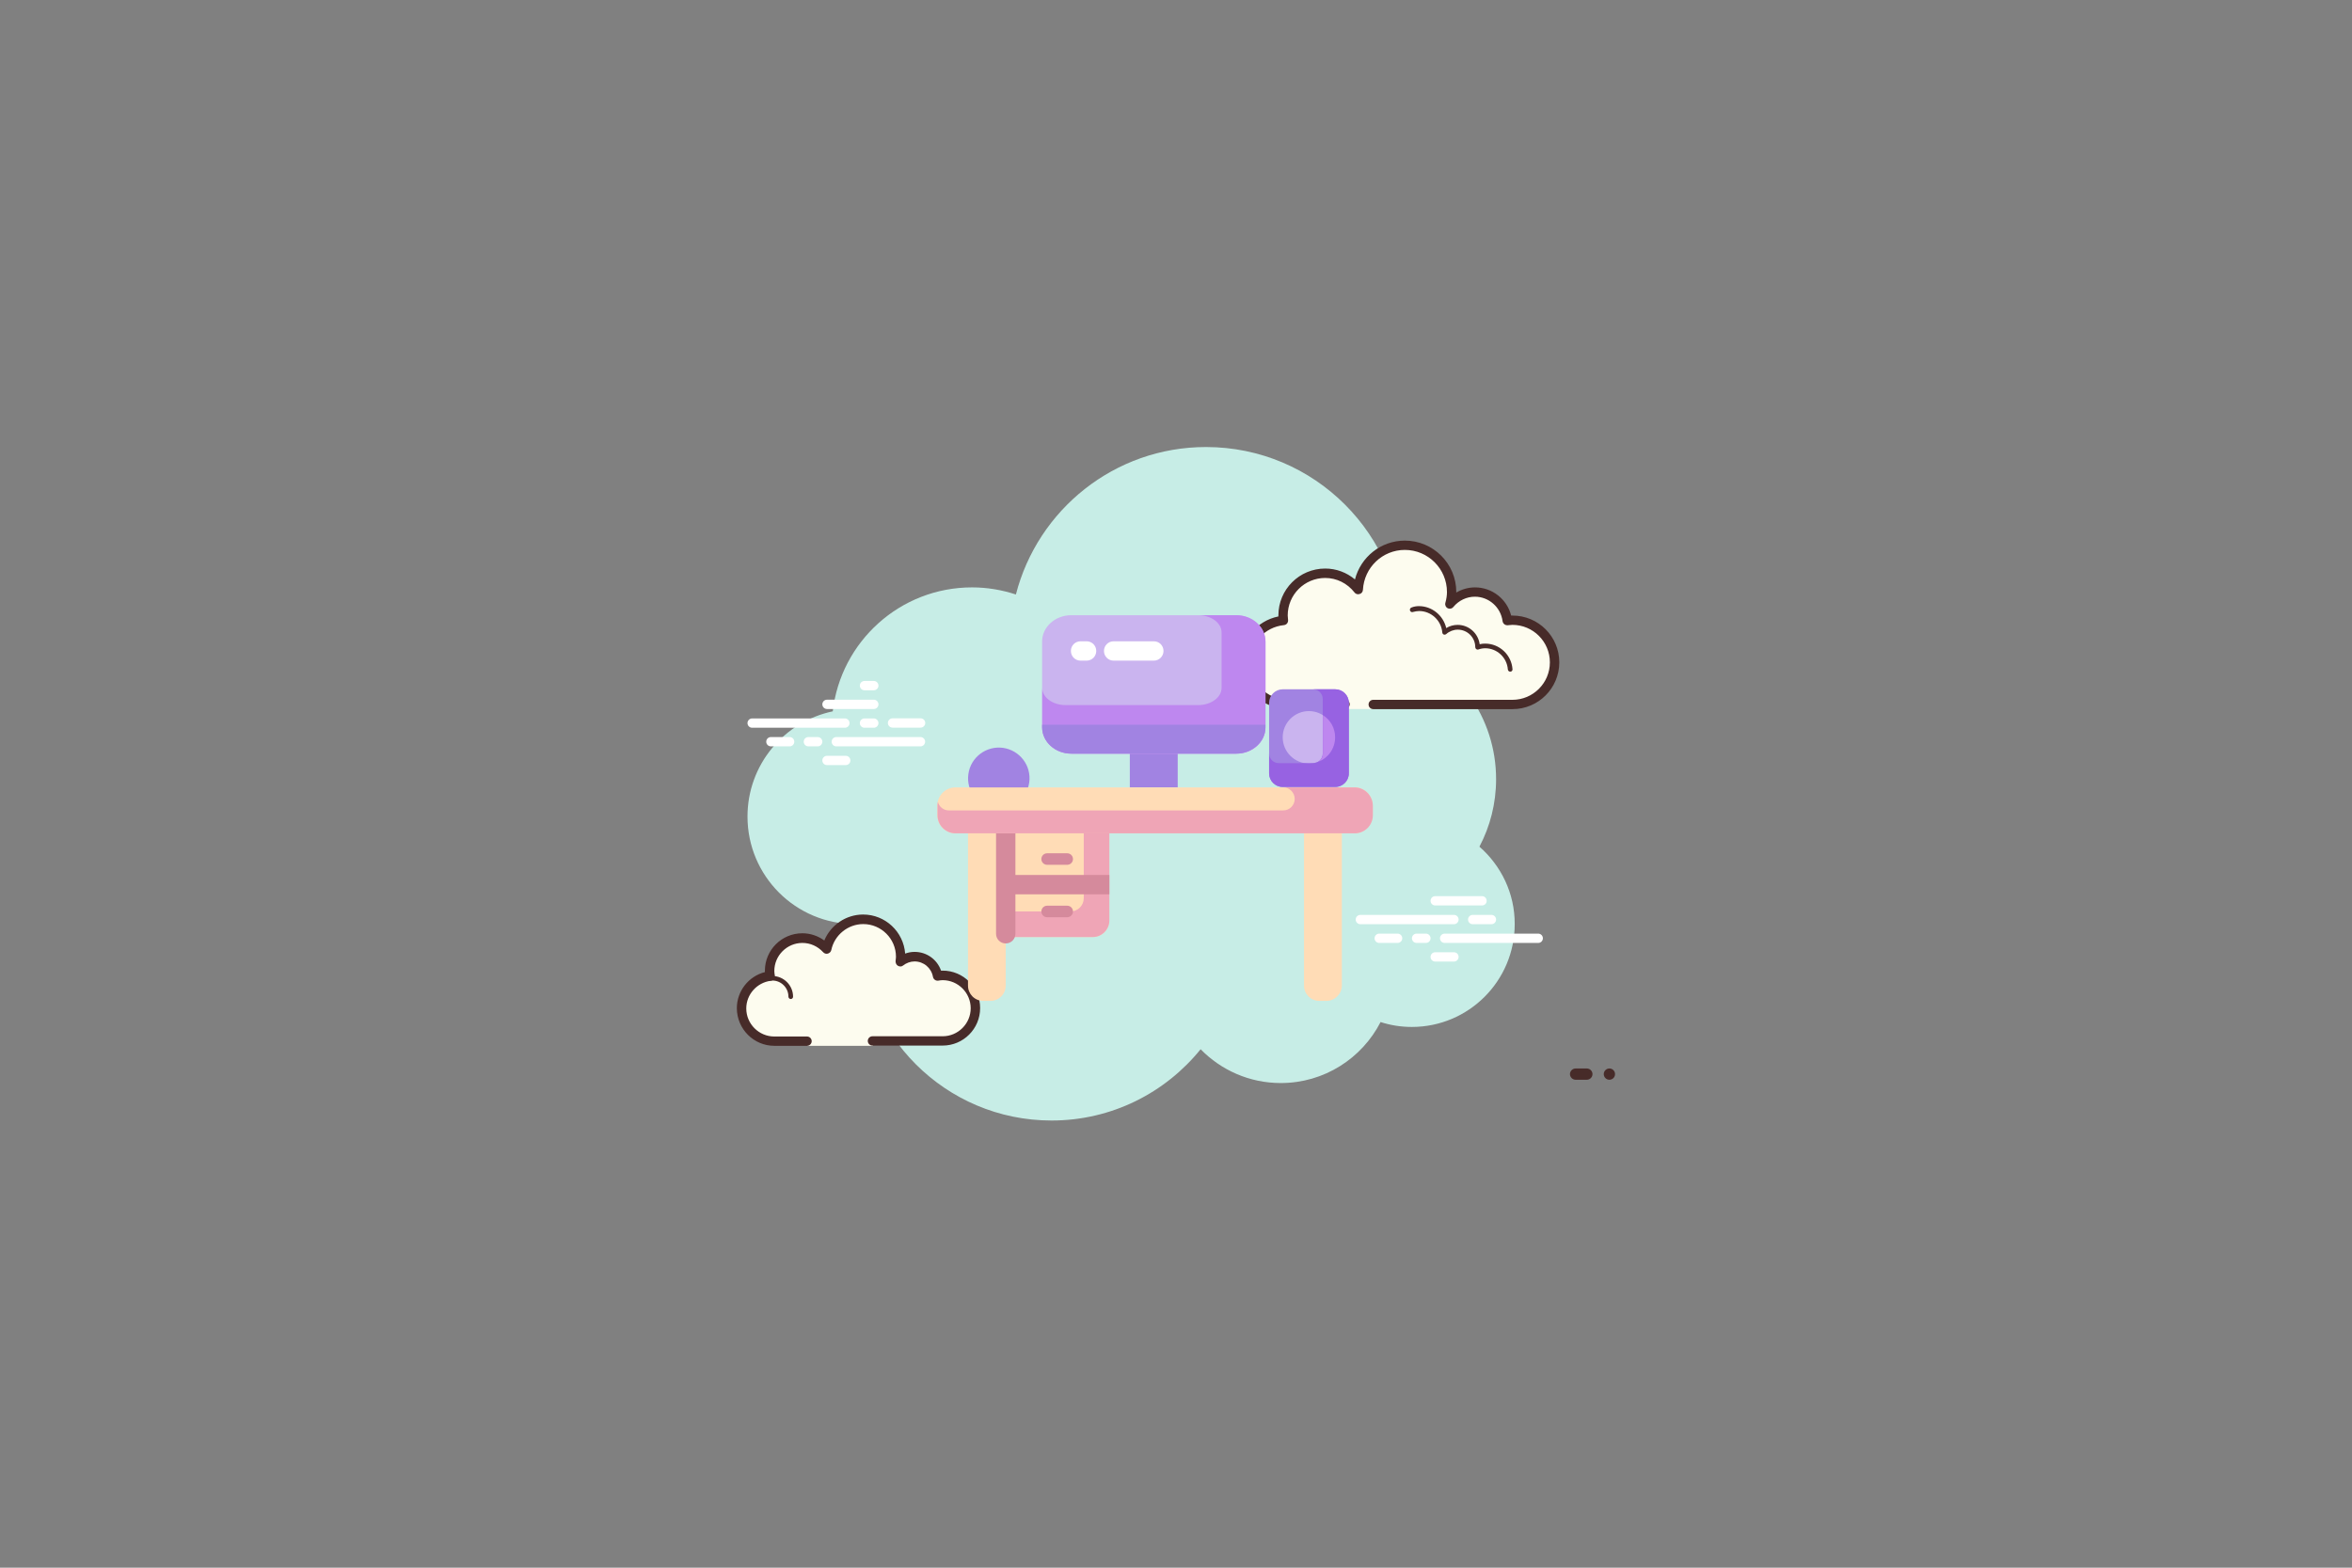 <?xml version="1.0" encoding="utf-8"?>
<!-- Generator: Adobe Illustrator 22.1.0, SVG Export Plug-In . SVG Version: 6.00 Build 0)  -->
<svg version="1.1" id="Layer_1" xmlns="http://www.w3.org/2000/svg" xmlns:xlink="http://www.w3.org/1999/xlink" x="0px" y="0px"
	 viewBox="0 0 1920 1280" style="enable-background:new 0 0 1920 1280;" xml:space="preserve">
<rect x="0" y="0" width="1920" height="1280" fill="#808080" stroke="none"/>
<style type="text/css">
	.st0{fill:#C7EDE6;}
	.st1{fill:#FFFFFF;}
	.st2{fill:#FDFCEF;}
	.st3{fill:#472B29;}
	.st4{fill:#FFDCB6;}
	.st5{fill:#EFA5B6;}
	.st6{fill:#D58A9C;}
	.st7{fill:#A183E2;}
	.st8{fill:#CAB4EF;}
	.st9{fill:#BE87EF;}
	.st10{fill:#9762E2;}
</style>
<g>
	<g>
		<path class="st0" d="M1207.7,691.3c8.7-16.5,13.6-35.2,13.6-55.1c0-50.6-31.8-93.6-76.4-110.6c0-0.1,0-0.1,0-0.2
			c0-88.6-71.8-160.4-160.4-160.4c-74.7,0-137.4,51.2-155.2,120.4c-11.3-3.7-23.3-5.8-35.8-5.8c-58.8,0-107.1,44.3-113.7,101.2
			c-39.8,8.4-69.6,43.7-69.6,85.9c0,48.5,39.3,87.8,87.8,87.8c1.4,0,2.7-0.1,4-0.2c0,1.3-0.2,2.6-0.2,4
			c0,86.5,70.1,156.6,156.6,156.6c49.2,0,93-22.7,121.7-58.2c16.6,17,39.8,27.6,65.4,27.6c35.5,0,66.3-20.2,81.5-49.8
			c8,2.6,16.6,4,25.5,4c46.4,0,84-37.6,84-84C1236.6,729.3,1225.3,706.7,1207.7,691.3z"/>
		<path class="st1" d="M689.7,594.2H614c-2.1,0-3.8-1.7-3.8-3.8s1.7-3.8,3.8-3.8h75.7c2.1,0,3.8,1.7,3.8,3.8
			S691.8,594.2,689.7,594.2z"/>
		<path class="st1" d="M713.3,594.2h-7.6c-2.1,0-3.8-1.7-3.8-3.8s1.7-3.8,3.8-3.8h7.6c2.1,0,3.8,1.7,3.8,3.8
			S715.4,594.2,713.3,594.2z"/>
		<path class="st1" d="M751.4,609.4h-68.7c-2.1,0-3.8-1.7-3.8-3.8s1.7-3.8,3.8-3.8h68.7c2.1,0,3.8,1.7,3.8,3.8
			S753.5,609.4,751.4,609.4z"/>
		<path class="st1" d="M667.5,609.4h-7.6c-2.1,0-3.8-1.7-3.8-3.8s1.7-3.8,3.8-3.8h7.6c2.1,0,3.8,1.7,3.8,3.8
			S669.6,609.4,667.5,609.4z"/>
		<path class="st1" d="M644.6,609.4h-15.3c-2.1,0-3.8-1.7-3.8-3.8s1.7-3.8,3.8-3.8h15.3c2.1,0,3.8,1.7,3.8,3.8
			S646.7,609.4,644.6,609.4z"/>
		<path class="st1" d="M690.4,624.7h-15.3c-2.1,0-3.8-1.7-3.8-3.8s1.7-3.8,3.8-3.8h15.3c2.1,0,3.8,1.7,3.8,3.8
			S692.5,624.7,690.4,624.7z"/>
		<path class="st1" d="M713.3,556c-1.4,0-6.3,0-7.6,0c-2.1,0-3.8,1.7-3.8,3.8s1.7,3.8,3.8,3.8c1.4,0,6.3,0,7.6,0
			c2.1,0,3.8-1.7,3.8-3.8S715.4,556,713.3,556z"/>
		<path class="st1" d="M713.3,571.3c-1.4,0-36.8,0-38.2,0c-2.1,0-3.8,1.7-3.8,3.8s1.7,3.8,3.8,3.8c1.4,0,36.8,0,38.2,0
			c2.1,0,3.8-1.7,3.8-3.8S715.4,571.3,713.3,571.3z"/>
		<path class="st1" d="M751.5,586.5c-1.4,0-21.6,0-22.9,0c-2.1,0-3.8,1.7-3.8,3.8s1.7,3.8,3.8,3.8c1.4,0,21.6,0,22.9,0
			c2.1,0,3.8-1.7,3.8-3.8S753.6,586.5,751.5,586.5z"/>
		<path class="st1" d="M1186.9,754.6h-76.4c-2.1,0-3.8-1.7-3.8-3.8c0-2.1,1.7-3.8,3.8-3.8h76.4c2.1,0,3.8,1.7,3.8,3.8
			C1190.7,752.9,1189,754.6,1186.9,754.6z"/>
		<path class="st1" d="M1217.5,754.6h-15.3c-2.1,0-3.8-1.7-3.8-3.8c0-2.1,1.7-3.8,3.8-3.8h15.3c2.1,0,3.8,1.7,3.8,3.8
			C1221.3,752.9,1219.6,754.6,1217.5,754.6z"/>
		<path class="st1" d="M1255.7,769.9h-76.4c-2.1,0-3.8-1.7-3.8-3.8s1.7-3.8,3.8-3.8h76.4c2.1,0,3.8,1.7,3.8,3.8
			S1257.8,769.9,1255.7,769.9z"/>
		<path class="st1" d="M1164,769.9h-7.6c-2.1,0-3.8-1.7-3.8-3.8s1.7-3.8,3.8-3.8h7.6c2.1,0,3.8,1.7,3.8,3.8S1166.1,769.9,1164,769.9
			z"/>
		<path class="st1" d="M1140.9,769.9h-15c-2.1,0-3.8-1.7-3.8-3.8s1.7-3.8,3.8-3.8h15c2.1,0,3.8,1.7,3.8,3.8S1143,769.9,1140.9,769.9
			z"/>
		<path class="st1" d="M1209.8,739.3h-38.2c-2.1,0-3.8-1.7-3.8-3.8c0-2.1,1.7-3.8,3.8-3.8h38.2c2.1,0,3.8,1.7,3.8,3.8
			C1213.7,737.6,1211.9,739.3,1209.8,739.3z"/>
		<path class="st1" d="M1186.9,785.1h-15.3c-2.1,0-3.8-1.7-3.8-3.8s1.7-3.8,3.8-3.8h15.3c2.1,0,3.8,1.7,3.8,3.8
			S1189,785.1,1186.9,785.1z"/>
		<path class="st2" d="M1098.1,575.1c0,0-27.8,0-46.8,0c-19,0-34.4-15.4-34.4-34.4c0-17.8,13.6-32.3,31-34c-0.2-1.4-0.4-2.7-0.4-4.2
			c0-19,15.4-34.4,34.4-34.4c11,0,20.6,5.2,26.9,13.3c1.1-20.1,17.6-36.2,38-36.2c21.1,0,38.2,17.1,38.2,38.2c0,3.4-0.6,6.6-1.4,9.8
			c4.9-5.9,12.2-9.8,20.5-9.8c13.6,0,24.7,10.2,26.4,23.3c1.4-0.2,2.7-0.4,4.2-0.4c19,0,34.4,15.4,34.4,34.4
			c0,19-15.4,34.4-34.4,34.4c-19,0-72.6,0-72.6,0H1121v3.8h-22.9V575.1z"/>
		<path class="st3" d="M1146.8,441.4c23.2,0,42,18.8,42,42c0,0.1,0,0.2,0,0.4c4.6-2.7,9.9-4.2,15.3-4.2c14,0,26.1,9.6,29.5,23
			c0.4,0,0.7,0,1.1,0c21.1,0,38.2,17.1,38.2,38.2s-17.1,38.2-38.2,38.2H1121c-2.1,0-3.8-1.7-3.8-3.8s1.7-3.8,3.8-3.8h113.6
			c16.9,0,30.6-13.7,30.6-30.6c0-16.9-13.7-30.6-30.6-30.6c-0.9,0-1.8,0.1-2.6,0.2l-1.1,0.1c-0.2,0-0.3,0-0.5,0
			c-1.9,0-3.5-1.4-3.8-3.3c-1.5-11.4-11.2-20-22.6-20c-6.8,0-13.2,3.1-17.6,8.4c-0.7,0.9-1.8,1.4-2.9,1.4c-0.6,0-1.2-0.1-1.7-0.4
			c-1.6-0.8-2.4-2.6-1.9-4.4c0.9-3.3,1.3-6.1,1.3-8.8c0-19-15.4-34.4-34.4-34.4c-18.2,0-33.2,14.3-34.2,32.6c-0.1,1.6-1.1,3-2.7,3.4
			c-0.4,0.1-0.8,0.2-1.2,0.2c-1.1,0-2.3-0.5-3-1.5c-5.9-7.5-14.6-11.8-23.9-11.8c-16.9,0-30.6,13.7-30.6,30.6c0,0.9,0.1,1.8,0.2,2.6
			l0.1,1.1c0.1,1-0.2,2-0.8,2.8c-0.6,0.8-1.6,1.3-2.6,1.4c-15.7,1.6-27.5,14.6-27.5,30.2c0,16.9,13.7,30.6,30.6,30.6h46.8
			c2.1,0,3.8,1.7,3.8,3.8s-1.7,3.8-3.8,3.8h-46.8c-21.1,0-38.2-17.1-38.2-38.2c0-18.3,12.9-33.7,30.6-37.3c0-0.3,0-0.6,0-0.9
			c0-21.1,17.1-38.2,38.2-38.2c9,0,17.5,3.2,24.3,8.9C1110.8,454.8,1127.3,441.4,1146.8,441.4L1146.8,441.4z"/>
		<path class="st3" d="M1158.3,494.9c10.7,0,19.9,7.6,22.3,17.9c2.8-1.7,6-2.6,9.3-2.6c9.2,0,16.8,6.9,18,15.8
			c1.6-0.4,3-0.5,4.5-0.5c11.7,0,21.5,9.2,22.3,20.9c0.1,1.1-0.7,2-1.8,2c0,0-0.1,0-0.1,0c-1,0-1.8-0.8-1.9-1.8
			c-0.7-9.7-8.8-17.3-18.5-17.3c-1.7,0-3.6,0.3-5.6,1c-0.2,0.1-0.3,0.1-0.5,0.1c-0.4,0-0.8-0.2-1.2-0.4c-0.5-0.4-0.8-1-0.8-1.6
			c0-7.9-6.4-14.3-14.3-14.3c-3.4,0-6.8,1.3-9.4,3.6c-0.4,0.3-0.8,0.5-1.3,0.5c-0.2,0-0.5,0-0.7-0.1c-0.7-0.3-1.1-0.9-1.2-1.6
			c-0.8-9.9-9.1-17.6-18.9-17.6c-1.6,0-3.2,0.3-5.2,0.8c-0.2,0.1-0.4,0.1-0.5,0.1c-0.8,0-1.6-0.6-1.8-1.4c-0.3-1,0.3-2.1,1.3-2.4
			C1154.3,495.2,1156.3,494.9,1158.3,494.9L1158.3,494.9z"/>
		<path class="st2" d="M658.9,850.1c0,0-12,0-26.7,0c-14.8,0-26.7-12-26.7-26.7c0-13.6,10.2-24.7,23.3-26.4
			c-0.2-1.4-0.4-2.7-0.4-4.2c0-14.8,12-26.7,26.7-26.7c7.9,0,14.9,3.5,19.8,8.9c2.9-13.8,15.2-24.2,29.9-24.2
			c16.9,0,30.6,13.7,30.6,30.6c0,1.5-0.2,2.9-0.4,4.3c3.3-2.6,7.4-4.3,11.9-4.3c9.4,0,17.1,6.8,18.8,15.7c1.4-0.2,2.7-0.4,4.2-0.4
			c14.8,0,26.7,12,26.7,26.7c0,14.8-12,26.7-26.7,26.7s-57.3,0-57.3,0v3.8h-53.5V850.1z"/>
		<path class="st3" d="M645.5,815.7c1.1,0,1.9-0.9,1.9-1.9c0-9.3-7.6-16.9-16.9-16.9c-0.3,0.1-5.6,0-9.5,1c-1,0.3-1.6,1.3-1.3,2.3
			c0.3,1,1.3,1.6,2.3,1.3c3.4-0.9,8.4-0.9,8.5-0.9c7.2,0,13.1,5.9,13.1,13.1C643.6,814.8,644.5,815.7,645.5,815.7z"/>
		<circle class="st3" cx="1313.8" cy="877" r="4.6"/>
		<path class="st3" d="M632.1,853.9h26.7c2.1,0,3.8-1.7,3.8-3.8s-1.7-3.8-3.8-3.8h-26.7c-12.6,0-22.9-10.3-22.9-22.9
			c0-11.4,8.6-21.1,20-22.6c1-0.1,1.9-0.7,2.6-1.5c0.6-0.8,0.9-1.9,0.7-2.9c-0.2-1.2-0.4-2.4-0.4-3.6c0-12.6,10.3-22.9,22.9-22.9
			c6.5,0,12.5,2.7,17,7.6c1,1.1,2.5,1.5,3.8,1.1c1.4-0.4,2.5-1.5,2.8-2.9c2.6-12.3,13.6-21.2,26.1-21.2c14.7,0,26.7,12,26.7,26.7
			c0,1.1-0.2,2.1-0.3,3.2c-0.2,1.6,0.5,3.3,1.8,4.1c1.4,0.8,3,0.9,4.2-0.1c2.8-2.2,6.1-3.4,9.5-3.4c7.4,0,13.7,5.3,15,12.6
			c0.4,2,2.3,3.4,4.3,3.1c1.2-0.2,2.4-0.4,3.6-0.4c12.6,0,22.9,10.3,22.9,22.9c0,12.6-10.3,22.9-22.9,22.9h-57.3
			c-2.1,0-3.8,1.7-3.8,3.8s1.7,3.8,3.8,3.8h57.3c16.9,0,30.6-13.7,30.6-30.6c0-16.9-13.7-30.6-30.6-30.6c-0.5,0-0.9,0-1.3,0
			c-3.2-9.1-11.7-15.3-21.6-15.3c-2.7,0-5.3,0.5-7.7,1.4c-1.3-17.8-16.2-31.9-34.3-31.9c-14,0-26.5,8.6-31.7,21.2
			c-5.2-3.8-11.5-5.9-17.9-5.9c-16.9,0-30.6,13.7-30.6,30.6c0,0.4,0,0.7,0,1.1c-13.3,3.4-22.9,15.5-22.9,29.5
			C601.6,840.2,615.3,853.9,632.1,853.9z"/>
		<path class="st3" d="M1286.2,872.4c1.5,0,7.7,0,9.2,0c2.5,0,4.6,2.1,4.6,4.6s-2.1,4.6-4.6,4.6c-1.5,0-7.7,0-9.2,0
			c-2.5,0-4.6-2.1-4.6-4.6S1283.7,872.4,1286.2,872.4z"/>
	</g>
	<g>
		<path class="st4" d="M892,765.1h-86.4v-100h99.9v86.4C905.6,759,899.5,765.1,892,765.1L892,765.1z M892,765.1"/>
		<path class="st5" d="M884.7,665.1v68.3c0,5.9-4.8,10.8-10.8,10.8h-68.3v20.9H892c7.5,0,13.6-6.1,13.6-13.6v-86.4H884.7z
			 M884.7,665.1"/>
		<rect x="808.2" y="714.4" class="st6" width="97.4" height="15.8"/>
		<path class="st4" d="M808.6,817.2h-6c-6.9,0-12.4-5.6-12.4-12.4V665.1H821v139.6C821,811.6,815.5,817.2,808.6,817.2L808.6,817.2z
			 M808.6,817.2"/>
		<path class="st4" d="M1082.9,817.2h-6c-6.9,0-12.4-5.6-12.4-12.4V665.1h30.9v139.6C1095.3,811.6,1089.7,817.2,1082.9,817.2
			L1082.9,817.2z M1082.9,817.2"/>
		<path class="st6" d="M821,770.3c-4.4,0-7.9-3.5-7.9-7.9v-97.3c0-4.4,3.5-7.9,7.9-7.9s7.9,3.5,7.9,7.9v97.3
			C828.9,766.8,825.4,770.3,821,770.3L821,770.3z M821,770.3"/>
		<rect x="922.3" y="603.8" class="st7" width="39.1" height="39.1"/>
		<path class="st8" d="M1009.2,615.3H874.5c-13.1,0-23.8-9.7-23.8-21.5v-70c0-11.9,10.7-21.5,23.8-21.5h134.7
			c13.1,0,23.8,9.7,23.8,21.5v70C1033.1,605.7,1022.4,615.3,1009.2,615.3L1009.2,615.3z M1009.2,615.3"/>
		<path class="st9" d="M1009.2,502.3h-31.1c10.6,0,19.1,6.3,19.1,14v45.4c0,7.7-8.6,14-19.1,14H869.9c-10.6,0-19.1-6.3-19.1-14v32.2
			c0,11.9,10.7,21.5,23.8,21.5h134.7c13.1,0,23.8-9.7,23.8-21.5v-70C1033.1,511.9,1022.4,502.3,1009.2,502.3L1009.2,502.3z
			 M1009.2,502.3"/>
		<path class="st7" d="M850.7,591.7v2.1c0,11.9,10.7,21.5,23.8,21.5h134.7c13.1,0,23.8-9.7,23.8-21.5v-2.1H850.7z M850.7,591.7"/>
		<path class="st6" d="M871.2,706.1h-16.4c-2.6,0-4.7-2.1-4.7-4.7c0-2.6,2.1-4.7,4.7-4.7h16.4c2.6,0,4.7,2.1,4.7,4.7
			C875.9,704,873.8,706.1,871.2,706.1L871.2,706.1z M871.2,706.1"/>
		<path class="st6" d="M871.2,748.9h-16.4c-2.6,0-4.7-2.1-4.7-4.7c0-2.6,2.1-4.7,4.7-4.7h16.4c2.6,0,4.7,2.1,4.7,4.7
			C875.9,746.8,873.8,748.9,871.2,748.9L871.2,748.9z M871.2,748.9"/>
		<path class="st7" d="M818.7,610.6c13.7,1.9,23.4,14.5,21.5,28.2c-1.9,13.7-14.5,23.4-28.2,21.5c-13.7-1.9-23.4-14.5-21.5-28.2
			C792.3,618.4,805,608.8,818.7,610.6L818.7,610.6z M818.7,610.6"/>
		<path class="st7" d="M1090,562.8h-42.9c-6.1,0-11.1,5-11.1,11.1v57.6c0,6.1,5,11.1,11.1,11.1h42.9c6.1,0,11.1-5,11.1-11.1v-57.6
			C1101.1,567.8,1096.1,562.8,1090,562.8L1090,562.8z M1090,562.8"/>
		<path class="st8" d="M1089.9,602c0,11.8-9.6,21.4-21.4,21.4c-11.8,0-21.4-9.6-21.4-21.4c0-11.8,9.6-21.4,21.4-21.4
			C1080.3,580.6,1089.9,590.2,1089.9,602L1089.9,602z M1089.9,602"/>
		<path class="st10" d="M1090,562.8h-18.1c4.4,0,7.9,3.6,7.9,7.9v44.5c0,4.4-3.6,7.9-7.9,7.9h-28c-4.4,0-7.9-3.6-7.9-7.9v16.2
			c0,6.1,5,11.1,11.1,11.1h42.9c6.1,0,11.1-5,11.1-11.1v-57.6C1101.1,567.8,1096.1,562.8,1090,562.8L1090,562.8z M1090,562.8"/>
		<path class="st9" d="M1068.5,623.3c0.8,0,1.6,0,2.3-0.1h-4.6C1067,623.3,1067.8,623.3,1068.5,623.3L1068.5,623.3z M1068.5,623.3"
			/>
		<path class="st9" d="M1079.9,583.9v31.4c0,2.7-1.4,5.2-3.5,6.6c7.9-3.1,13.5-10.8,13.5-19.9
			C1089.9,594.3,1085.9,587.6,1079.9,583.9L1079.9,583.9z M1079.9,583.9"/>
		<path class="st4" d="M1105.8,680.4H780c-8.2,0-14.8-6.6-14.8-14.8v-7.9c0-8.2,6.6-14.8,14.8-14.8h325.8c8.2,0,14.8,6.6,14.8,14.8
			v7.9C1120.5,673.7,1113.9,680.4,1105.8,680.4L1105.8,680.4z M1105.8,680.4"/>
		<path class="st5" d="M1105.8,642.9h-58.3c5.2,0,9.4,4.2,9.4,9.4c0,5.2-4.2,9.4-9.4,9.4H774.6c-4.4,0-8-3-9-7c-0.2,1-0.3,2-0.3,3
			v7.9c0,8.2,6.6,14.8,14.8,14.8h325.8c8.2,0,14.8-6.6,14.8-14.8v-7.9C1120.5,649.5,1113.9,642.9,1105.8,642.9L1105.8,642.9z
			 M1105.8,642.9"/>
		<path class="st1" d="M941.9,539.4h-32.8c-4.4,0-7.9-3.5-7.9-7.9c0-4.4,3.5-7.9,7.9-7.9h32.8c4.4,0,7.9,3.5,7.9,7.9
			C949.8,535.9,946.2,539.4,941.9,539.4L941.9,539.4z M941.9,539.4"/>
		<path class="st1" d="M887,539.4h-4.9c-4.4,0-7.9-3.5-7.9-7.9c0-4.4,3.5-7.9,7.9-7.9h4.9c4.4,0,7.9,3.5,7.9,7.9
			C894.9,535.9,891.4,539.4,887,539.4L887,539.4z M887,539.4"/>
	</g>
</g>
</svg>
